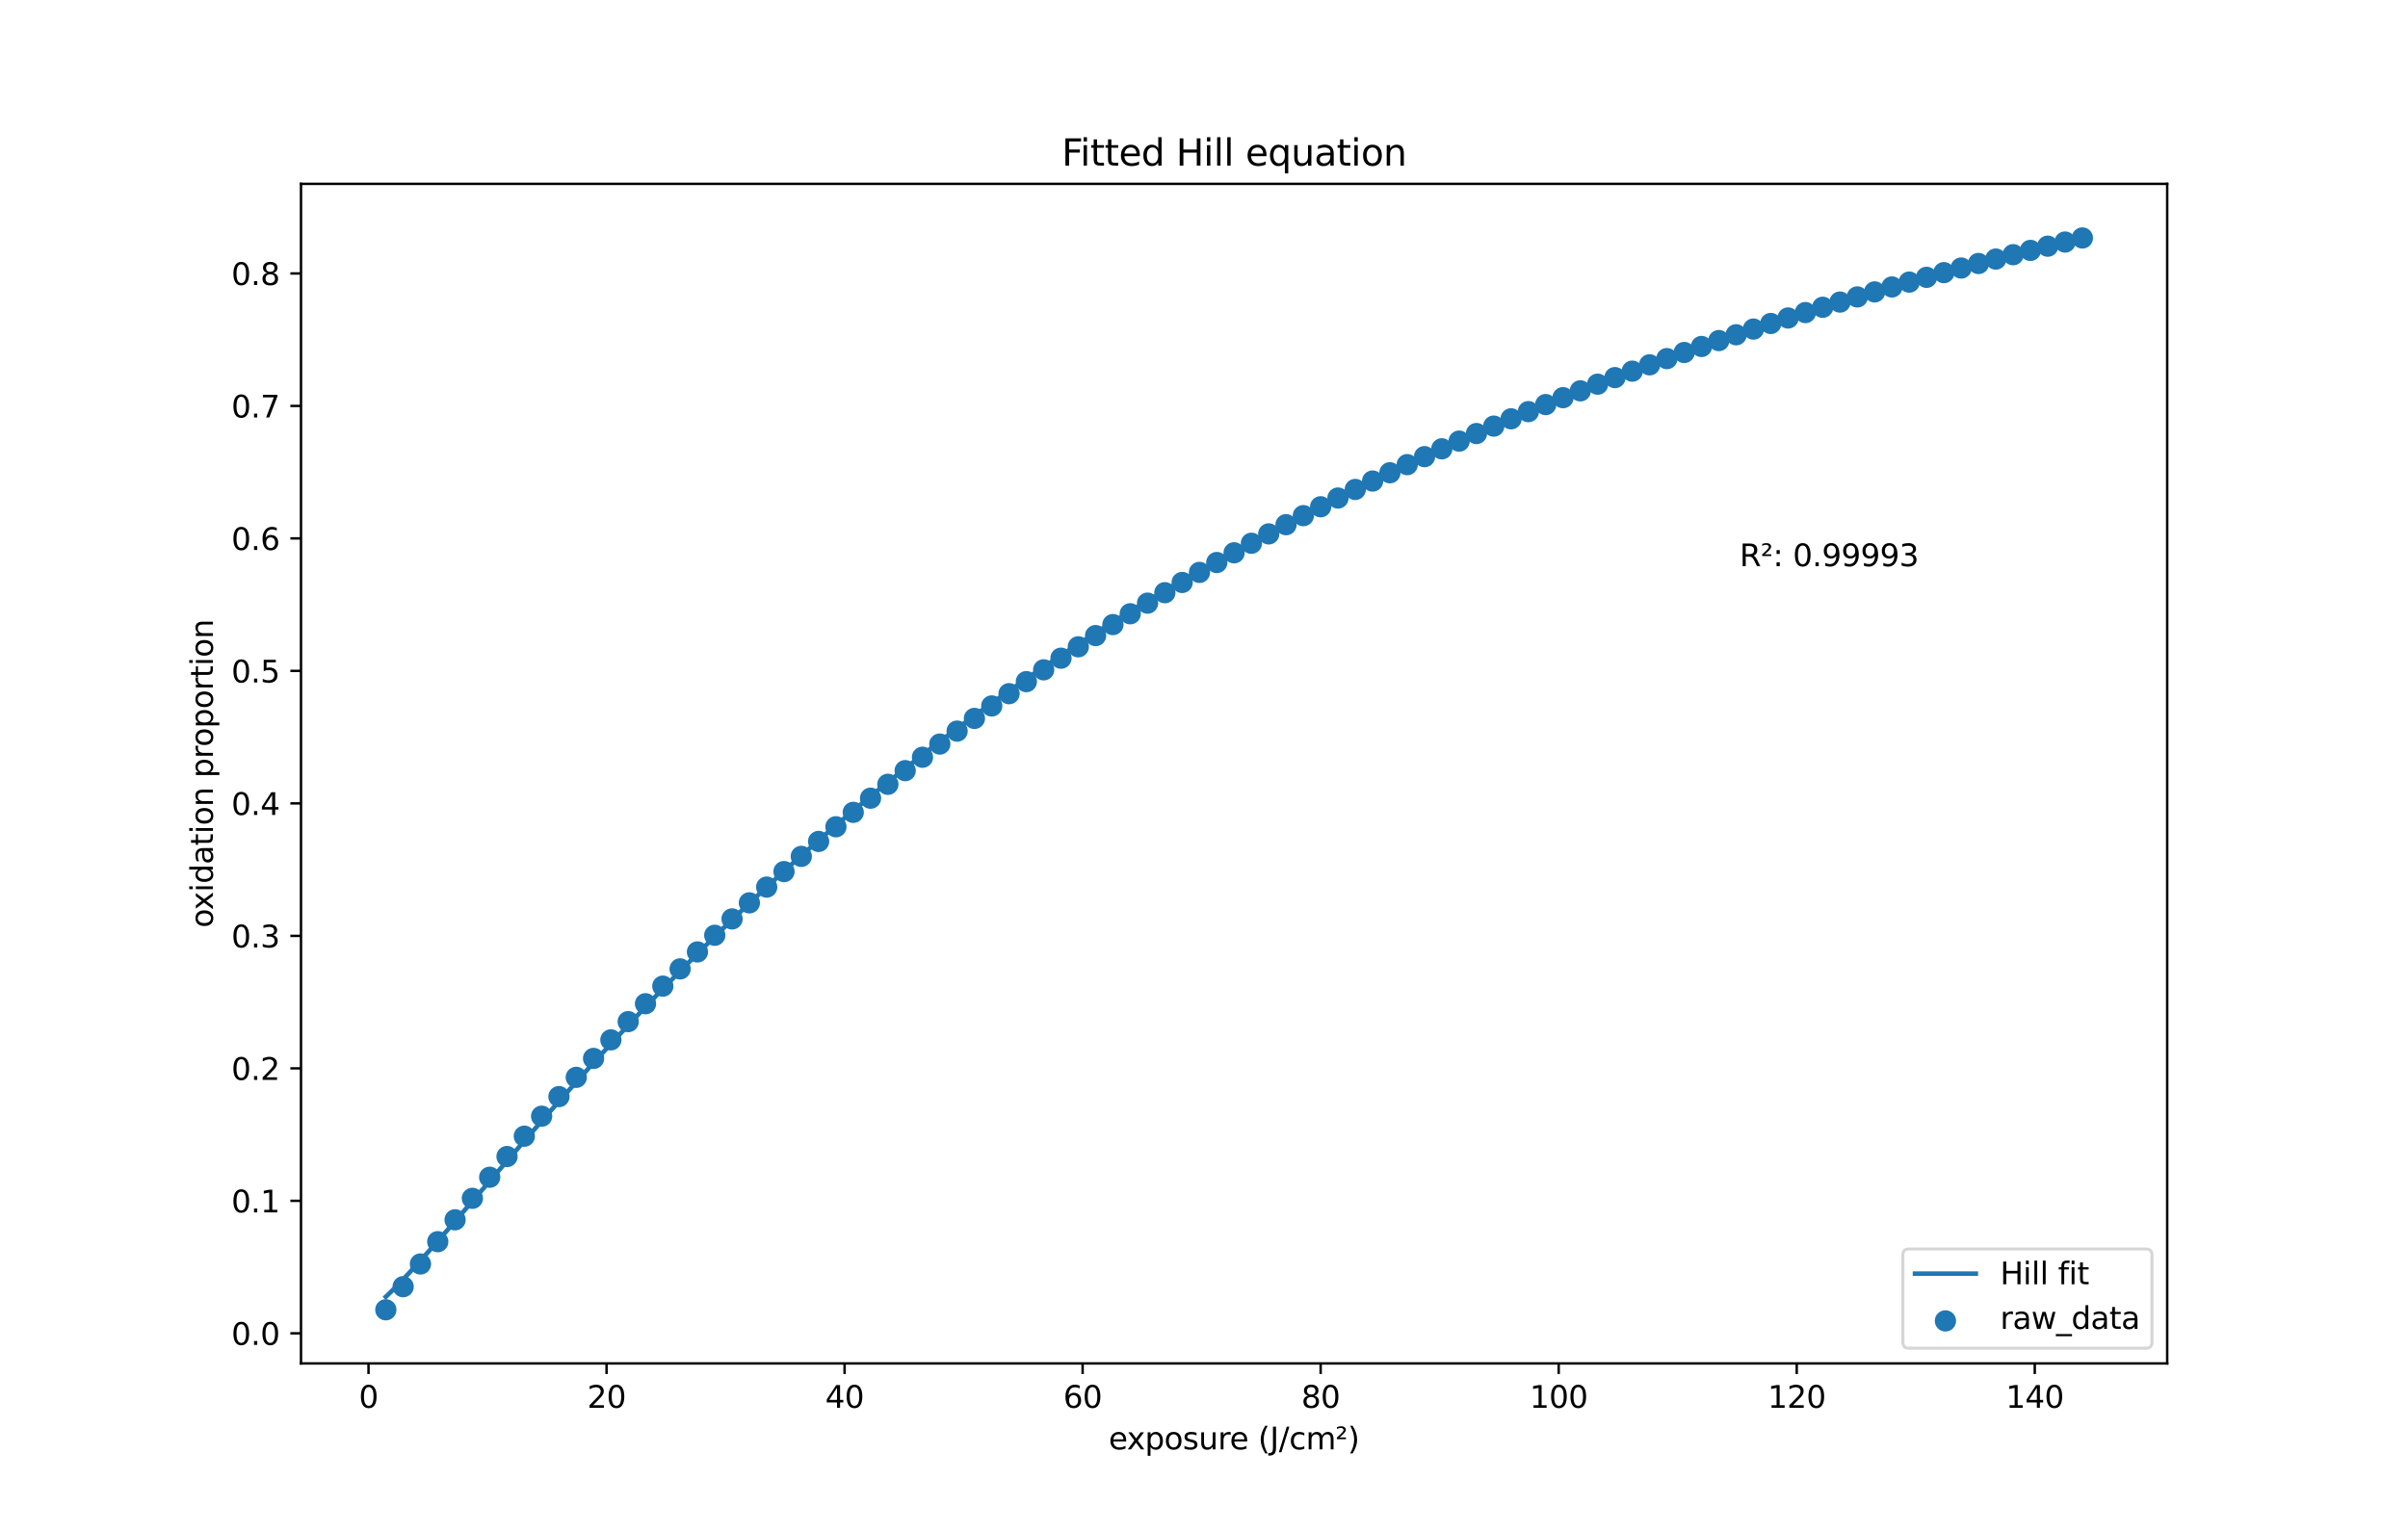 <?xml version="1.0" encoding="utf-8" standalone="no"?>
<!DOCTYPE svg PUBLIC "-//W3C//DTD SVG 1.1//EN"
  "http://www.w3.org/Graphics/SVG/1.1/DTD/svg11.dtd">
<svg height="504pt" version="1.1" viewBox="0 0 792 504" width="792pt" xmlns="http://www.w3.org/2000/svg" xmlns:xlink="http://www.w3.org/1999/xlink">
 <defs>
  <style type="text/css">*{stroke-linecap:butt;stroke-linejoin:round;}</style>
 </defs>
 <g id="figure_1">
  <g id="patch_1">
   <path d="M 0 504 
L 792 504 
L 792 0 
L 0 0 
z
" style="fill:#ffffff;"/>
  </g>
  <g id="axes_1">
   <g id="patch_2">
    <path d="M 99 448.56 
L 712.8 448.56 
L 712.8 60.48 
L 99 60.48 
z
" style="fill:#ffffff;"/>
   </g>
   <g id="PathCollection_1">
    <defs>
     <path d="M 0 3 
C 0.796 3 1.559 2.684 2.121 2.121 
C 2.684 1.559 3 0.796 3 0 
C 3 -0.796 2.684 -1.559 2.121 -2.121 
C 1.559 -2.684 0.796 -3 0 -3 
C -0.796 -3 -1.559 -2.684 -2.121 -2.121 
C -2.684 -1.559 -3 -0.796 -3 0 
C -3 0.796 -2.684 1.559 -2.121 2.121 
C -1.559 2.684 -0.796 3 0 3 
z
" id="m608fb7045e" style="stroke:#1f77b4;"/>
    </defs>
    <g clip-path="url(#pf54295f7e0)">
     <use style="fill:#1f77b4;stroke:#1f77b4;" x="126.9" xlink:href="#m608fb7045e" y="430.92"/>
     <use style="fill:#1f77b4;stroke:#1f77b4;" x="132.594" xlink:href="#m608fb7045e" y="423.315"/>
     <use style="fill:#1f77b4;stroke:#1f77b4;" x="138.288" xlink:href="#m608fb7045e" y="415.848"/>
     <use style="fill:#1f77b4;stroke:#1f77b4;" x="143.982" xlink:href="#m608fb7045e" y="408.517"/>
     <use style="fill:#1f77b4;stroke:#1f77b4;" x="149.676" xlink:href="#m608fb7045e" y="401.319"/>
     <use style="fill:#1f77b4;stroke:#1f77b4;" x="155.369" xlink:href="#m608fb7045e" y="394.251"/>
     <use style="fill:#1f77b4;stroke:#1f77b4;" x="161.063" xlink:href="#m608fb7045e" y="387.312"/>
     <use style="fill:#1f77b4;stroke:#1f77b4;" x="166.757" xlink:href="#m608fb7045e" y="380.497"/>
     <use style="fill:#1f77b4;stroke:#1f77b4;" x="172.451" xlink:href="#m608fb7045e" y="373.806"/>
     <use style="fill:#1f77b4;stroke:#1f77b4;" x="178.145" xlink:href="#m608fb7045e" y="367.236"/>
     <use style="fill:#1f77b4;stroke:#1f77b4;" x="183.839" xlink:href="#m608fb7045e" y="360.784"/>
     <use style="fill:#1f77b4;stroke:#1f77b4;" x="189.533" xlink:href="#m608fb7045e" y="354.449"/>
     <use style="fill:#1f77b4;stroke:#1f77b4;" x="195.227" xlink:href="#m608fb7045e" y="348.228"/>
     <use style="fill:#1f77b4;stroke:#1f77b4;" x="200.92" xlink:href="#m608fb7045e" y="342.119"/>
     <use style="fill:#1f77b4;stroke:#1f77b4;" x="206.614" xlink:href="#m608fb7045e" y="336.12"/>
     <use style="fill:#1f77b4;stroke:#1f77b4;" x="212.308" xlink:href="#m608fb7045e" y="330.229"/>
     <use style="fill:#1f77b4;stroke:#1f77b4;" x="218.002" xlink:href="#m608fb7045e" y="324.444"/>
     <use style="fill:#1f77b4;stroke:#1f77b4;" x="223.696" xlink:href="#m608fb7045e" y="318.763"/>
     <use style="fill:#1f77b4;stroke:#1f77b4;" x="229.39" xlink:href="#m608fb7045e" y="313.184"/>
     <use style="fill:#1f77b4;stroke:#1f77b4;" x="235.084" xlink:href="#m608fb7045e" y="307.705"/>
     <use style="fill:#1f77b4;stroke:#1f77b4;" x="240.778" xlink:href="#m608fb7045e" y="302.325"/>
     <use style="fill:#1f77b4;stroke:#1f77b4;" x="246.471" xlink:href="#m608fb7045e" y="297.04"/>
     <use style="fill:#1f77b4;stroke:#1f77b4;" x="252.165" xlink:href="#m608fb7045e" y="291.851"/>
     <use style="fill:#1f77b4;stroke:#1f77b4;" x="257.859" xlink:href="#m608fb7045e" y="286.755"/>
     <use style="fill:#1f77b4;stroke:#1f77b4;" x="263.553" xlink:href="#m608fb7045e" y="281.749"/>
     <use style="fill:#1f77b4;stroke:#1f77b4;" x="269.247" xlink:href="#m608fb7045e" y="276.834"/>
     <use style="fill:#1f77b4;stroke:#1f77b4;" x="274.941" xlink:href="#m608fb7045e" y="272.006"/>
     <use style="fill:#1f77b4;stroke:#1f77b4;" x="280.635" xlink:href="#m608fb7045e" y="267.264"/>
     <use style="fill:#1f77b4;stroke:#1f77b4;" x="286.329" xlink:href="#m608fb7045e" y="262.607"/>
     <use style="fill:#1f77b4;stroke:#1f77b4;" x="292.022" xlink:href="#m608fb7045e" y="258.034"/>
     <use style="fill:#1f77b4;stroke:#1f77b4;" x="297.716" xlink:href="#m608fb7045e" y="253.542"/>
     <use style="fill:#1f77b4;stroke:#1f77b4;" x="303.41" xlink:href="#m608fb7045e" y="249.13"/>
     <use style="fill:#1f77b4;stroke:#1f77b4;" x="309.104" xlink:href="#m608fb7045e" y="244.796"/>
     <use style="fill:#1f77b4;stroke:#1f77b4;" x="314.798" xlink:href="#m608fb7045e" y="240.54"/>
     <use style="fill:#1f77b4;stroke:#1f77b4;" x="320.492" xlink:href="#m608fb7045e" y="236.36"/>
     <use style="fill:#1f77b4;stroke:#1f77b4;" x="326.186" xlink:href="#m608fb7045e" y="232.254"/>
     <use style="fill:#1f77b4;stroke:#1f77b4;" x="331.88" xlink:href="#m608fb7045e" y="228.221"/>
     <use style="fill:#1f77b4;stroke:#1f77b4;" x="337.573" xlink:href="#m608fb7045e" y="224.26"/>
     <use style="fill:#1f77b4;stroke:#1f77b4;" x="343.267" xlink:href="#m608fb7045e" y="220.37"/>
     <use style="fill:#1f77b4;stroke:#1f77b4;" x="348.961" xlink:href="#m608fb7045e" y="216.548"/>
     <use style="fill:#1f77b4;stroke:#1f77b4;" x="354.655" xlink:href="#m608fb7045e" y="212.795"/>
     <use style="fill:#1f77b4;stroke:#1f77b4;" x="360.349" xlink:href="#m608fb7045e" y="209.108"/>
     <use style="fill:#1f77b4;stroke:#1f77b4;" x="366.043" xlink:href="#m608fb7045e" y="205.486"/>
     <use style="fill:#1f77b4;stroke:#1f77b4;" x="371.737" xlink:href="#m608fb7045e" y="201.929"/>
     <use style="fill:#1f77b4;stroke:#1f77b4;" x="377.431" xlink:href="#m608fb7045e" y="198.435"/>
     <use style="fill:#1f77b4;stroke:#1f77b4;" x="383.124" xlink:href="#m608fb7045e" y="195.003"/>
     <use style="fill:#1f77b4;stroke:#1f77b4;" x="388.818" xlink:href="#m608fb7045e" y="191.632"/>
     <use style="fill:#1f77b4;stroke:#1f77b4;" x="394.512" xlink:href="#m608fb7045e" y="188.32"/>
     <use style="fill:#1f77b4;stroke:#1f77b4;" x="400.206" xlink:href="#m608fb7045e" y="185.067"/>
     <use style="fill:#1f77b4;stroke:#1f77b4;" x="405.9" xlink:href="#m608fb7045e" y="181.872"/>
     <use style="fill:#1f77b4;stroke:#1f77b4;" x="411.594" xlink:href="#m608fb7045e" y="178.733"/>
     <use style="fill:#1f77b4;stroke:#1f77b4;" x="417.288" xlink:href="#m608fb7045e" y="175.65"/>
     <use style="fill:#1f77b4;stroke:#1f77b4;" x="422.982" xlink:href="#m608fb7045e" y="172.621"/>
     <use style="fill:#1f77b4;stroke:#1f77b4;" x="428.676" xlink:href="#m608fb7045e" y="169.646"/>
     <use style="fill:#1f77b4;stroke:#1f77b4;" x="434.369" xlink:href="#m608fb7045e" y="166.723"/>
     <use style="fill:#1f77b4;stroke:#1f77b4;" x="440.063" xlink:href="#m608fb7045e" y="163.852"/>
     <use style="fill:#1f77b4;stroke:#1f77b4;" x="445.757" xlink:href="#m608fb7045e" y="161.032"/>
     <use style="fill:#1f77b4;stroke:#1f77b4;" x="451.451" xlink:href="#m608fb7045e" y="158.262"/>
     <use style="fill:#1f77b4;stroke:#1f77b4;" x="457.145" xlink:href="#m608fb7045e" y="155.54"/>
     <use style="fill:#1f77b4;stroke:#1f77b4;" x="462.839" xlink:href="#m608fb7045e" y="152.867"/>
     <use style="fill:#1f77b4;stroke:#1f77b4;" x="468.533" xlink:href="#m608fb7045e" y="150.24"/>
     <use style="fill:#1f77b4;stroke:#1f77b4;" x="474.227" xlink:href="#m608fb7045e" y="147.66"/>
     <use style="fill:#1f77b4;stroke:#1f77b4;" x="479.92" xlink:href="#m608fb7045e" y="145.126"/>
     <use style="fill:#1f77b4;stroke:#1f77b4;" x="485.614" xlink:href="#m608fb7045e" y="142.636"/>
     <use style="fill:#1f77b4;stroke:#1f77b4;" x="491.308" xlink:href="#m608fb7045e" y="140.19"/>
     <use style="fill:#1f77b4;stroke:#1f77b4;" x="497.002" xlink:href="#m608fb7045e" y="137.787"/>
     <use style="fill:#1f77b4;stroke:#1f77b4;" x="502.696" xlink:href="#m608fb7045e" y="135.427"/>
     <use style="fill:#1f77b4;stroke:#1f77b4;" x="508.39" xlink:href="#m608fb7045e" y="133.108"/>
     <use style="fill:#1f77b4;stroke:#1f77b4;" x="514.084" xlink:href="#m608fb7045e" y="130.83"/>
     <use style="fill:#1f77b4;stroke:#1f77b4;" x="519.778" xlink:href="#m608fb7045e" y="128.592"/>
     <use style="fill:#1f77b4;stroke:#1f77b4;" x="525.471" xlink:href="#m608fb7045e" y="126.393"/>
     <use style="fill:#1f77b4;stroke:#1f77b4;" x="531.165" xlink:href="#m608fb7045e" y="124.234"/>
     <use style="fill:#1f77b4;stroke:#1f77b4;" x="536.859" xlink:href="#m608fb7045e" y="122.112"/>
     <use style="fill:#1f77b4;stroke:#1f77b4;" x="542.553" xlink:href="#m608fb7045e" y="120.027"/>
     <use style="fill:#1f77b4;stroke:#1f77b4;" x="548.247" xlink:href="#m608fb7045e" y="117.979"/>
     <use style="fill:#1f77b4;stroke:#1f77b4;" x="553.941" xlink:href="#m608fb7045e" y="115.967"/>
     <use style="fill:#1f77b4;stroke:#1f77b4;" x="559.635" xlink:href="#m608fb7045e" y="113.991"/>
     <use style="fill:#1f77b4;stroke:#1f77b4;" x="565.329" xlink:href="#m608fb7045e" y="112.049"/>
     <use style="fill:#1f77b4;stroke:#1f77b4;" x="571.022" xlink:href="#m608fb7045e" y="110.141"/>
     <use style="fill:#1f77b4;stroke:#1f77b4;" x="576.716" xlink:href="#m608fb7045e" y="108.267"/>
     <use style="fill:#1f77b4;stroke:#1f77b4;" x="582.41" xlink:href="#m608fb7045e" y="106.426"/>
     <use style="fill:#1f77b4;stroke:#1f77b4;" x="588.104" xlink:href="#m608fb7045e" y="104.617"/>
     <use style="fill:#1f77b4;stroke:#1f77b4;" x="593.798" xlink:href="#m608fb7045e" y="102.839"/>
     <use style="fill:#1f77b4;stroke:#1f77b4;" x="599.492" xlink:href="#m608fb7045e" y="101.093"/>
     <use style="fill:#1f77b4;stroke:#1f77b4;" x="605.186" xlink:href="#m608fb7045e" y="99.378"/>
     <use style="fill:#1f77b4;stroke:#1f77b4;" x="610.88" xlink:href="#m608fb7045e" y="97.693"/>
     <use style="fill:#1f77b4;stroke:#1f77b4;" x="616.573" xlink:href="#m608fb7045e" y="96.037"/>
     <use style="fill:#1f77b4;stroke:#1f77b4;" x="622.267" xlink:href="#m608fb7045e" y="94.41"/>
     <use style="fill:#1f77b4;stroke:#1f77b4;" x="627.961" xlink:href="#m608fb7045e" y="92.812"/>
     <use style="fill:#1f77b4;stroke:#1f77b4;" x="633.655" xlink:href="#m608fb7045e" y="91.242"/>
     <use style="fill:#1f77b4;stroke:#1f77b4;" x="639.349" xlink:href="#m608fb7045e" y="89.699"/>
     <use style="fill:#1f77b4;stroke:#1f77b4;" x="645.043" xlink:href="#m608fb7045e" y="88.183"/>
     <use style="fill:#1f77b4;stroke:#1f77b4;" x="650.737" xlink:href="#m608fb7045e" y="86.694"/>
     <use style="fill:#1f77b4;stroke:#1f77b4;" x="656.431" xlink:href="#m608fb7045e" y="85.231"/>
     <use style="fill:#1f77b4;stroke:#1f77b4;" x="662.124" xlink:href="#m608fb7045e" y="83.794"/>
     <use style="fill:#1f77b4;stroke:#1f77b4;" x="667.818" xlink:href="#m608fb7045e" y="82.382"/>
     <use style="fill:#1f77b4;stroke:#1f77b4;" x="673.512" xlink:href="#m608fb7045e" y="80.994"/>
     <use style="fill:#1f77b4;stroke:#1f77b4;" x="679.206" xlink:href="#m608fb7045e" y="79.631"/>
     <use style="fill:#1f77b4;stroke:#1f77b4;" x="684.9" xlink:href="#m608fb7045e" y="78.292"/>
    </g>
   </g>
   <g id="matplotlib.axis_1">
    <g id="xtick_1">
     <g id="line2d_1">
      <defs>
       <path d="M 0 0 
L 0 3.5 
" id="m113634fcae" style="stroke:#000000;stroke-width:0.8;"/>
      </defs>
      <g>
       <use style="stroke:#000000;stroke-width:0.8;" x="121.206" xlink:href="#m113634fcae" y="448.56"/>
      </g>
     </g>
     <g id="text_1">
      <!-- 0 -->
      <g transform="translate(118.025 463.158)scale(0.1 -0.1)">
       <defs>
        <path d="M 2034 4250 
Q 1547 4250 1301 3770 
Q 1056 3291 1056 2328 
Q 1056 1369 1301 889 
Q 1547 409 2034 409 
Q 2525 409 2770 889 
Q 3016 1369 3016 2328 
Q 3016 3291 2770 3770 
Q 2525 4250 2034 4250 
z
M 2034 4750 
Q 2819 4750 3233 4129 
Q 3647 3509 3647 2328 
Q 3647 1150 3233 529 
Q 2819 -91 2034 -91 
Q 1250 -91 836 529 
Q 422 1150 422 2328 
Q 422 3509 836 4129 
Q 1250 4750 2034 4750 
z
" id="DejaVuSans-30" transform="scale(0.016)"/>
       </defs>
       <use xlink:href="#DejaVuSans-30"/>
      </g>
     </g>
    </g>
    <g id="xtick_2">
     <g id="line2d_2">
      <g>
       <use style="stroke:#000000;stroke-width:0.8;" x="199.497" xlink:href="#m113634fcae" y="448.56"/>
      </g>
     </g>
     <g id="text_2">
      <!-- 20 -->
      <g transform="translate(193.134 463.158)scale(0.1 -0.1)">
       <defs>
        <path d="M 1228 531 
L 3431 531 
L 3431 0 
L 469 0 
L 469 531 
Q 828 903 1448 1529 
Q 2069 2156 2228 2338 
Q 2531 2678 2651 2914 
Q 2772 3150 2772 3378 
Q 2772 3750 2511 3984 
Q 2250 4219 1831 4219 
Q 1534 4219 1204 4116 
Q 875 4013 500 3803 
L 500 4441 
Q 881 4594 1212 4672 
Q 1544 4750 1819 4750 
Q 2544 4750 2975 4387 
Q 3406 4025 3406 3419 
Q 3406 3131 3298 2873 
Q 3191 2616 2906 2266 
Q 2828 2175 2409 1742 
Q 1991 1309 1228 531 
z
" id="DejaVuSans-32" transform="scale(0.016)"/>
       </defs>
       <use xlink:href="#DejaVuSans-32"/>
       <use x="63.623" xlink:href="#DejaVuSans-30"/>
      </g>
     </g>
    </g>
    <g id="xtick_3">
     <g id="line2d_3">
      <g>
       <use style="stroke:#000000;stroke-width:0.8;" x="277.788" xlink:href="#m113634fcae" y="448.56"/>
      </g>
     </g>
     <g id="text_3">
      <!-- 40 -->
      <g transform="translate(271.425 463.158)scale(0.1 -0.1)">
       <defs>
        <path d="M 2419 4116 
L 825 1625 
L 2419 1625 
L 2419 4116 
z
M 2253 4666 
L 3047 4666 
L 3047 1625 
L 3713 1625 
L 3713 1100 
L 3047 1100 
L 3047 0 
L 2419 0 
L 2419 1100 
L 313 1100 
L 313 1709 
L 2253 4666 
z
" id="DejaVuSans-34" transform="scale(0.016)"/>
       </defs>
       <use xlink:href="#DejaVuSans-34"/>
       <use x="63.623" xlink:href="#DejaVuSans-30"/>
      </g>
     </g>
    </g>
    <g id="xtick_4">
     <g id="line2d_4">
      <g>
       <use style="stroke:#000000;stroke-width:0.8;" x="356.079" xlink:href="#m113634fcae" y="448.56"/>
      </g>
     </g>
     <g id="text_4">
      <!-- 60 -->
      <g transform="translate(349.716 463.158)scale(0.1 -0.1)">
       <defs>
        <path d="M 2113 2584 
Q 1688 2584 1439 2293 
Q 1191 2003 1191 1497 
Q 1191 994 1439 701 
Q 1688 409 2113 409 
Q 2538 409 2786 701 
Q 3034 994 3034 1497 
Q 3034 2003 2786 2293 
Q 2538 2584 2113 2584 
z
M 3366 4563 
L 3366 3988 
Q 3128 4100 2886 4159 
Q 2644 4219 2406 4219 
Q 1781 4219 1451 3797 
Q 1122 3375 1075 2522 
Q 1259 2794 1537 2939 
Q 1816 3084 2150 3084 
Q 2853 3084 3261 2657 
Q 3669 2231 3669 1497 
Q 3669 778 3244 343 
Q 2819 -91 2113 -91 
Q 1303 -91 875 529 
Q 447 1150 447 2328 
Q 447 3434 972 4092 
Q 1497 4750 2381 4750 
Q 2619 4750 2861 4703 
Q 3103 4656 3366 4563 
z
" id="DejaVuSans-36" transform="scale(0.016)"/>
       </defs>
       <use xlink:href="#DejaVuSans-36"/>
       <use x="63.623" xlink:href="#DejaVuSans-30"/>
      </g>
     </g>
    </g>
    <g id="xtick_5">
     <g id="line2d_5">
      <g>
       <use style="stroke:#000000;stroke-width:0.8;" x="434.369" xlink:href="#m113634fcae" y="448.56"/>
      </g>
     </g>
     <g id="text_5">
      <!-- 80 -->
      <g transform="translate(428.007 463.158)scale(0.1 -0.1)">
       <defs>
        <path d="M 2034 2216 
Q 1584 2216 1326 1975 
Q 1069 1734 1069 1313 
Q 1069 891 1326 650 
Q 1584 409 2034 409 
Q 2484 409 2743 651 
Q 3003 894 3003 1313 
Q 3003 1734 2745 1975 
Q 2488 2216 2034 2216 
z
M 1403 2484 
Q 997 2584 770 2862 
Q 544 3141 544 3541 
Q 544 4100 942 4425 
Q 1341 4750 2034 4750 
Q 2731 4750 3128 4425 
Q 3525 4100 3525 3541 
Q 3525 3141 3298 2862 
Q 3072 2584 2669 2484 
Q 3125 2378 3379 2068 
Q 3634 1759 3634 1313 
Q 3634 634 3220 271 
Q 2806 -91 2034 -91 
Q 1263 -91 848 271 
Q 434 634 434 1313 
Q 434 1759 690 2068 
Q 947 2378 1403 2484 
z
M 1172 3481 
Q 1172 3119 1398 2916 
Q 1625 2713 2034 2713 
Q 2441 2713 2670 2916 
Q 2900 3119 2900 3481 
Q 2900 3844 2670 4047 
Q 2441 4250 2034 4250 
Q 1625 4250 1398 4047 
Q 1172 3844 1172 3481 
z
" id="DejaVuSans-38" transform="scale(0.016)"/>
       </defs>
       <use xlink:href="#DejaVuSans-38"/>
       <use x="63.623" xlink:href="#DejaVuSans-30"/>
      </g>
     </g>
    </g>
    <g id="xtick_6">
     <g id="line2d_6">
      <g>
       <use style="stroke:#000000;stroke-width:0.8;" x="512.66" xlink:href="#m113634fcae" y="448.56"/>
      </g>
     </g>
     <g id="text_6">
      <!-- 100 -->
      <g transform="translate(503.116 463.158)scale(0.1 -0.1)">
       <defs>
        <path d="M 794 531 
L 1825 531 
L 1825 4091 
L 703 3866 
L 703 4441 
L 1819 4666 
L 2450 4666 
L 2450 531 
L 3481 531 
L 3481 0 
L 794 0 
L 794 531 
z
" id="DejaVuSans-31" transform="scale(0.016)"/>
       </defs>
       <use xlink:href="#DejaVuSans-31"/>
       <use x="63.623" xlink:href="#DejaVuSans-30"/>
       <use x="127.246" xlink:href="#DejaVuSans-30"/>
      </g>
     </g>
    </g>
    <g id="xtick_7">
     <g id="line2d_7">
      <g>
       <use style="stroke:#000000;stroke-width:0.8;" x="590.951" xlink:href="#m113634fcae" y="448.56"/>
      </g>
     </g>
     <g id="text_7">
      <!-- 120 -->
      <g transform="translate(581.407 463.158)scale(0.1 -0.1)">
       <use xlink:href="#DejaVuSans-31"/>
       <use x="63.623" xlink:href="#DejaVuSans-32"/>
       <use x="127.246" xlink:href="#DejaVuSans-30"/>
      </g>
     </g>
    </g>
    <g id="xtick_8">
     <g id="line2d_8">
      <g>
       <use style="stroke:#000000;stroke-width:0.8;" x="669.242" xlink:href="#m113634fcae" y="448.56"/>
      </g>
     </g>
     <g id="text_8">
      <!-- 140 -->
      <g transform="translate(659.698 463.158)scale(0.1 -0.1)">
       <use xlink:href="#DejaVuSans-31"/>
       <use x="63.623" xlink:href="#DejaVuSans-34"/>
       <use x="127.246" xlink:href="#DejaVuSans-30"/>
      </g>
     </g>
    </g>
    <g id="text_9">
     <!-- exposure (J/cm²) -->
     <g transform="translate(364.651 476.837)scale(0.1 -0.1)">
      <defs>
       <path d="M 3597 1894 
L 3597 1613 
L 953 1613 
Q 991 1019 1311 708 
Q 1631 397 2203 397 
Q 2534 397 2845 478 
Q 3156 559 3463 722 
L 3463 178 
Q 3153 47 2828 -22 
Q 2503 -91 2169 -91 
Q 1331 -91 842 396 
Q 353 884 353 1716 
Q 353 2575 817 3079 
Q 1281 3584 2069 3584 
Q 2775 3584 3186 3129 
Q 3597 2675 3597 1894 
z
M 3022 2063 
Q 3016 2534 2758 2815 
Q 2500 3097 2075 3097 
Q 1594 3097 1305 2825 
Q 1016 2553 972 2059 
L 3022 2063 
z
" id="DejaVuSans-65" transform="scale(0.016)"/>
       <path d="M 3513 3500 
L 2247 1797 
L 3578 0 
L 2900 0 
L 1881 1375 
L 863 0 
L 184 0 
L 1544 1831 
L 300 3500 
L 978 3500 
L 1906 2253 
L 2834 3500 
L 3513 3500 
z
" id="DejaVuSans-78" transform="scale(0.016)"/>
       <path d="M 1159 525 
L 1159 -1331 
L 581 -1331 
L 581 3500 
L 1159 3500 
L 1159 2969 
Q 1341 3281 1617 3432 
Q 1894 3584 2278 3584 
Q 2916 3584 3314 3078 
Q 3713 2572 3713 1747 
Q 3713 922 3314 415 
Q 2916 -91 2278 -91 
Q 1894 -91 1617 61 
Q 1341 213 1159 525 
z
M 3116 1747 
Q 3116 2381 2855 2742 
Q 2594 3103 2138 3103 
Q 1681 3103 1420 2742 
Q 1159 2381 1159 1747 
Q 1159 1113 1420 752 
Q 1681 391 2138 391 
Q 2594 391 2855 752 
Q 3116 1113 3116 1747 
z
" id="DejaVuSans-70" transform="scale(0.016)"/>
       <path d="M 1959 3097 
Q 1497 3097 1228 2736 
Q 959 2375 959 1747 
Q 959 1119 1226 758 
Q 1494 397 1959 397 
Q 2419 397 2687 759 
Q 2956 1122 2956 1747 
Q 2956 2369 2687 2733 
Q 2419 3097 1959 3097 
z
M 1959 3584 
Q 2709 3584 3137 3096 
Q 3566 2609 3566 1747 
Q 3566 888 3137 398 
Q 2709 -91 1959 -91 
Q 1206 -91 779 398 
Q 353 888 353 1747 
Q 353 2609 779 3096 
Q 1206 3584 1959 3584 
z
" id="DejaVuSans-6f" transform="scale(0.016)"/>
       <path d="M 2834 3397 
L 2834 2853 
Q 2591 2978 2328 3040 
Q 2066 3103 1784 3103 
Q 1356 3103 1142 2972 
Q 928 2841 928 2578 
Q 928 2378 1081 2264 
Q 1234 2150 1697 2047 
L 1894 2003 
Q 2506 1872 2764 1633 
Q 3022 1394 3022 966 
Q 3022 478 2636 193 
Q 2250 -91 1575 -91 
Q 1294 -91 989 -36 
Q 684 19 347 128 
L 347 722 
Q 666 556 975 473 
Q 1284 391 1588 391 
Q 1994 391 2212 530 
Q 2431 669 2431 922 
Q 2431 1156 2273 1281 
Q 2116 1406 1581 1522 
L 1381 1569 
Q 847 1681 609 1914 
Q 372 2147 372 2553 
Q 372 3047 722 3315 
Q 1072 3584 1716 3584 
Q 2034 3584 2315 3537 
Q 2597 3491 2834 3397 
z
" id="DejaVuSans-73" transform="scale(0.016)"/>
       <path d="M 544 1381 
L 544 3500 
L 1119 3500 
L 1119 1403 
Q 1119 906 1312 657 
Q 1506 409 1894 409 
Q 2359 409 2629 706 
Q 2900 1003 2900 1516 
L 2900 3500 
L 3475 3500 
L 3475 0 
L 2900 0 
L 2900 538 
Q 2691 219 2414 64 
Q 2138 -91 1772 -91 
Q 1169 -91 856 284 
Q 544 659 544 1381 
z
M 1991 3584 
L 1991 3584 
z
" id="DejaVuSans-75" transform="scale(0.016)"/>
       <path d="M 2631 2963 
Q 2534 3019 2420 3045 
Q 2306 3072 2169 3072 
Q 1681 3072 1420 2755 
Q 1159 2438 1159 1844 
L 1159 0 
L 581 0 
L 581 3500 
L 1159 3500 
L 1159 2956 
Q 1341 3275 1631 3429 
Q 1922 3584 2338 3584 
Q 2397 3584 2469 3576 
Q 2541 3569 2628 3553 
L 2631 2963 
z
" id="DejaVuSans-72" transform="scale(0.016)"/>
       <path id="DejaVuSans-20" transform="scale(0.016)"/>
       <path d="M 1984 4856 
Q 1566 4138 1362 3434 
Q 1159 2731 1159 2009 
Q 1159 1288 1364 580 
Q 1569 -128 1984 -844 
L 1484 -844 
Q 1016 -109 783 600 
Q 550 1309 550 2009 
Q 550 2706 781 3412 
Q 1013 4119 1484 4856 
L 1984 4856 
z
" id="DejaVuSans-28" transform="scale(0.016)"/>
       <path d="M 628 4666 
L 1259 4666 
L 1259 325 
Q 1259 -519 939 -900 
Q 619 -1281 -91 -1281 
L -331 -1281 
L -331 -750 
L -134 -750 
Q 284 -750 456 -515 
Q 628 -281 628 325 
L 628 4666 
z
" id="DejaVuSans-4a" transform="scale(0.016)"/>
       <path d="M 1625 4666 
L 2156 4666 
L 531 -594 
L 0 -594 
L 1625 4666 
z
" id="DejaVuSans-2f" transform="scale(0.016)"/>
       <path d="M 3122 3366 
L 3122 2828 
Q 2878 2963 2633 3030 
Q 2388 3097 2138 3097 
Q 1578 3097 1268 2742 
Q 959 2388 959 1747 
Q 959 1106 1268 751 
Q 1578 397 2138 397 
Q 2388 397 2633 464 
Q 2878 531 3122 666 
L 3122 134 
Q 2881 22 2623 -34 
Q 2366 -91 2075 -91 
Q 1284 -91 818 406 
Q 353 903 353 1747 
Q 353 2603 823 3093 
Q 1294 3584 2113 3584 
Q 2378 3584 2631 3529 
Q 2884 3475 3122 3366 
z
" id="DejaVuSans-63" transform="scale(0.016)"/>
       <path d="M 3328 2828 
Q 3544 3216 3844 3400 
Q 4144 3584 4550 3584 
Q 5097 3584 5394 3201 
Q 5691 2819 5691 2113 
L 5691 0 
L 5113 0 
L 5113 2094 
Q 5113 2597 4934 2840 
Q 4756 3084 4391 3084 
Q 3944 3084 3684 2787 
Q 3425 2491 3425 1978 
L 3425 0 
L 2847 0 
L 2847 2094 
Q 2847 2600 2669 2842 
Q 2491 3084 2119 3084 
Q 1678 3084 1418 2786 
Q 1159 2488 1159 1978 
L 1159 0 
L 581 0 
L 581 3500 
L 1159 3500 
L 1159 2956 
Q 1356 3278 1631 3431 
Q 1906 3584 2284 3584 
Q 2666 3584 2933 3390 
Q 3200 3197 3328 2828 
z
" id="DejaVuSans-6d" transform="scale(0.016)"/>
       <path d="M 838 2444 
L 2163 2444 
L 2163 2088 
L 294 2088 
L 294 2431 
Q 400 2528 597 2703 
Q 1672 3656 1672 3950 
Q 1672 4156 1509 4282 
Q 1347 4409 1081 4409 
Q 919 4409 728 4354 
Q 538 4300 313 4191 
L 313 4575 
Q 553 4663 761 4706 
Q 969 4750 1147 4750 
Q 1600 4750 1872 4544 
Q 2144 4338 2144 4000 
Q 2144 3566 1109 2678 
Q 934 2528 838 2444 
z
" id="DejaVuSans-b2" transform="scale(0.016)"/>
       <path d="M 513 4856 
L 1013 4856 
Q 1481 4119 1714 3412 
Q 1947 2706 1947 2009 
Q 1947 1309 1714 600 
Q 1481 -109 1013 -844 
L 513 -844 
Q 928 -128 1133 580 
Q 1338 1288 1338 2009 
Q 1338 2731 1133 3434 
Q 928 4138 513 4856 
z
" id="DejaVuSans-29" transform="scale(0.016)"/>
      </defs>
      <use xlink:href="#DejaVuSans-65"/>
      <use x="59.773" xlink:href="#DejaVuSans-78"/>
      <use x="118.953" xlink:href="#DejaVuSans-70"/>
      <use x="182.43" xlink:href="#DejaVuSans-6f"/>
      <use x="243.611" xlink:href="#DejaVuSans-73"/>
      <use x="295.711" xlink:href="#DejaVuSans-75"/>
      <use x="359.09" xlink:href="#DejaVuSans-72"/>
      <use x="397.953" xlink:href="#DejaVuSans-65"/>
      <use x="459.477" xlink:href="#DejaVuSans-20"/>
      <use x="491.264" xlink:href="#DejaVuSans-28"/>
      <use x="530.277" xlink:href="#DejaVuSans-4a"/>
      <use x="559.77" xlink:href="#DejaVuSans-2f"/>
      <use x="593.461" xlink:href="#DejaVuSans-63"/>
      <use x="648.441" xlink:href="#DejaVuSans-6d"/>
      <use x="745.854" xlink:href="#DejaVuSans-b2"/>
      <use x="785.941" xlink:href="#DejaVuSans-29"/>
     </g>
    </g>
   </g>
   <g id="matplotlib.axis_2">
    <g id="ytick_1">
     <g id="line2d_9">
      <defs>
       <path d="M 0 0 
L -3.5 0 
" id="m48c892ed1d" style="stroke:#000000;stroke-width:0.8;"/>
      </defs>
      <g>
       <use style="stroke:#000000;stroke-width:0.8;" x="99" xlink:href="#m48c892ed1d" y="438.666"/>
      </g>
     </g>
     <g id="text_10">
      <!-- 0.0 -->
      <g transform="translate(76.097 442.465)scale(0.1 -0.1)">
       <defs>
        <path d="M 684 794 
L 1344 794 
L 1344 0 
L 684 0 
L 684 794 
z
" id="DejaVuSans-2e" transform="scale(0.016)"/>
       </defs>
       <use xlink:href="#DejaVuSans-30"/>
       <use x="63.623" xlink:href="#DejaVuSans-2e"/>
       <use x="95.41" xlink:href="#DejaVuSans-30"/>
      </g>
     </g>
    </g>
    <g id="ytick_2">
     <g id="line2d_10">
      <g>
       <use style="stroke:#000000;stroke-width:0.8;" x="99" xlink:href="#m48c892ed1d" y="395.078"/>
      </g>
     </g>
     <g id="text_11">
      <!-- 0.1 -->
      <g transform="translate(76.097 398.877)scale(0.1 -0.1)">
       <use xlink:href="#DejaVuSans-30"/>
       <use x="63.623" xlink:href="#DejaVuSans-2e"/>
       <use x="95.41" xlink:href="#DejaVuSans-31"/>
      </g>
     </g>
    </g>
    <g id="ytick_3">
     <g id="line2d_11">
      <g>
       <use style="stroke:#000000;stroke-width:0.8;" x="99" xlink:href="#m48c892ed1d" y="351.49"/>
      </g>
     </g>
     <g id="text_12">
      <!-- 0.2 -->
      <g transform="translate(76.097 355.29)scale(0.1 -0.1)">
       <use xlink:href="#DejaVuSans-30"/>
       <use x="63.623" xlink:href="#DejaVuSans-2e"/>
       <use x="95.41" xlink:href="#DejaVuSans-32"/>
      </g>
     </g>
    </g>
    <g id="ytick_4">
     <g id="line2d_12">
      <g>
       <use style="stroke:#000000;stroke-width:0.8;" x="99" xlink:href="#m48c892ed1d" y="307.903"/>
      </g>
     </g>
     <g id="text_13">
      <!-- 0.3 -->
      <g transform="translate(76.097 311.702)scale(0.1 -0.1)">
       <defs>
        <path d="M 2597 2516 
Q 3050 2419 3304 2112 
Q 3559 1806 3559 1356 
Q 3559 666 3084 287 
Q 2609 -91 1734 -91 
Q 1441 -91 1130 -33 
Q 819 25 488 141 
L 488 750 
Q 750 597 1062 519 
Q 1375 441 1716 441 
Q 2309 441 2620 675 
Q 2931 909 2931 1356 
Q 2931 1769 2642 2001 
Q 2353 2234 1838 2234 
L 1294 2234 
L 1294 2753 
L 1863 2753 
Q 2328 2753 2575 2939 
Q 2822 3125 2822 3475 
Q 2822 3834 2567 4026 
Q 2313 4219 1838 4219 
Q 1578 4219 1281 4162 
Q 984 4106 628 3988 
L 628 4550 
Q 988 4650 1302 4700 
Q 1616 4750 1894 4750 
Q 2613 4750 3031 4423 
Q 3450 4097 3450 3541 
Q 3450 3153 3228 2886 
Q 3006 2619 2597 2516 
z
" id="DejaVuSans-33" transform="scale(0.016)"/>
       </defs>
       <use xlink:href="#DejaVuSans-30"/>
       <use x="63.623" xlink:href="#DejaVuSans-2e"/>
       <use x="95.41" xlink:href="#DejaVuSans-33"/>
      </g>
     </g>
    </g>
    <g id="ytick_5">
     <g id="line2d_13">
      <g>
       <use style="stroke:#000000;stroke-width:0.8;" x="99" xlink:href="#m48c892ed1d" y="264.315"/>
      </g>
     </g>
     <g id="text_14">
      <!-- 0.4 -->
      <g transform="translate(76.097 268.114)scale(0.1 -0.1)">
       <use xlink:href="#DejaVuSans-30"/>
       <use x="63.623" xlink:href="#DejaVuSans-2e"/>
       <use x="95.41" xlink:href="#DejaVuSans-34"/>
      </g>
     </g>
    </g>
    <g id="ytick_6">
     <g id="line2d_14">
      <g>
       <use style="stroke:#000000;stroke-width:0.8;" x="99" xlink:href="#m48c892ed1d" y="220.728"/>
      </g>
     </g>
     <g id="text_15">
      <!-- 0.5 -->
      <g transform="translate(76.097 224.527)scale(0.1 -0.1)">
       <defs>
        <path d="M 691 4666 
L 3169 4666 
L 3169 4134 
L 1269 4134 
L 1269 2991 
Q 1406 3038 1543 3061 
Q 1681 3084 1819 3084 
Q 2600 3084 3056 2656 
Q 3513 2228 3513 1497 
Q 3513 744 3044 326 
Q 2575 -91 1722 -91 
Q 1428 -91 1123 -41 
Q 819 9 494 109 
L 494 744 
Q 775 591 1075 516 
Q 1375 441 1709 441 
Q 2250 441 2565 725 
Q 2881 1009 2881 1497 
Q 2881 1984 2565 2268 
Q 2250 2553 1709 2553 
Q 1456 2553 1204 2497 
Q 953 2441 691 2322 
L 691 4666 
z
" id="DejaVuSans-35" transform="scale(0.016)"/>
       </defs>
       <use xlink:href="#DejaVuSans-30"/>
       <use x="63.623" xlink:href="#DejaVuSans-2e"/>
       <use x="95.41" xlink:href="#DejaVuSans-35"/>
      </g>
     </g>
    </g>
    <g id="ytick_7">
     <g id="line2d_15">
      <g>
       <use style="stroke:#000000;stroke-width:0.8;" x="99" xlink:href="#m48c892ed1d" y="177.14"/>
      </g>
     </g>
     <g id="text_16">
      <!-- 0.6 -->
      <g transform="translate(76.097 180.939)scale(0.1 -0.1)">
       <use xlink:href="#DejaVuSans-30"/>
       <use x="63.623" xlink:href="#DejaVuSans-2e"/>
       <use x="95.41" xlink:href="#DejaVuSans-36"/>
      </g>
     </g>
    </g>
    <g id="ytick_8">
     <g id="line2d_16">
      <g>
       <use style="stroke:#000000;stroke-width:0.8;" x="99" xlink:href="#m48c892ed1d" y="133.552"/>
      </g>
     </g>
     <g id="text_17">
      <!-- 0.7 -->
      <g transform="translate(76.097 137.351)scale(0.1 -0.1)">
       <defs>
        <path d="M 525 4666 
L 3525 4666 
L 3525 4397 
L 1831 0 
L 1172 0 
L 2766 4134 
L 525 4134 
L 525 4666 
z
" id="DejaVuSans-37" transform="scale(0.016)"/>
       </defs>
       <use xlink:href="#DejaVuSans-30"/>
       <use x="63.623" xlink:href="#DejaVuSans-2e"/>
       <use x="95.41" xlink:href="#DejaVuSans-37"/>
      </g>
     </g>
    </g>
    <g id="ytick_9">
     <g id="line2d_17">
      <g>
       <use style="stroke:#000000;stroke-width:0.8;" x="99" xlink:href="#m48c892ed1d" y="89.965"/>
      </g>
     </g>
     <g id="text_18">
      <!-- 0.8 -->
      <g transform="translate(76.097 93.764)scale(0.1 -0.1)">
       <use xlink:href="#DejaVuSans-30"/>
       <use x="63.623" xlink:href="#DejaVuSans-2e"/>
       <use x="95.41" xlink:href="#DejaVuSans-38"/>
      </g>
     </g>
    </g>
    <g id="text_19">
     <!-- oxidation proportion -->
     <g transform="translate(70.017 305.219)rotate(-90)scale(0.1 -0.1)">
      <defs>
       <path d="M 603 3500 
L 1178 3500 
L 1178 0 
L 603 0 
L 603 3500 
z
M 603 4863 
L 1178 4863 
L 1178 4134 
L 603 4134 
L 603 4863 
z
" id="DejaVuSans-69" transform="scale(0.016)"/>
       <path d="M 2906 2969 
L 2906 4863 
L 3481 4863 
L 3481 0 
L 2906 0 
L 2906 525 
Q 2725 213 2448 61 
Q 2172 -91 1784 -91 
Q 1150 -91 751 415 
Q 353 922 353 1747 
Q 353 2572 751 3078 
Q 1150 3584 1784 3584 
Q 2172 3584 2448 3432 
Q 2725 3281 2906 2969 
z
M 947 1747 
Q 947 1113 1208 752 
Q 1469 391 1925 391 
Q 2381 391 2643 752 
Q 2906 1113 2906 1747 
Q 2906 2381 2643 2742 
Q 2381 3103 1925 3103 
Q 1469 3103 1208 2742 
Q 947 2381 947 1747 
z
" id="DejaVuSans-64" transform="scale(0.016)"/>
       <path d="M 2194 1759 
Q 1497 1759 1228 1600 
Q 959 1441 959 1056 
Q 959 750 1161 570 
Q 1363 391 1709 391 
Q 2188 391 2477 730 
Q 2766 1069 2766 1631 
L 2766 1759 
L 2194 1759 
z
M 3341 1997 
L 3341 0 
L 2766 0 
L 2766 531 
Q 2569 213 2275 61 
Q 1981 -91 1556 -91 
Q 1019 -91 701 211 
Q 384 513 384 1019 
Q 384 1609 779 1909 
Q 1175 2209 1959 2209 
L 2766 2209 
L 2766 2266 
Q 2766 2663 2505 2880 
Q 2244 3097 1772 3097 
Q 1472 3097 1187 3025 
Q 903 2953 641 2809 
L 641 3341 
Q 956 3463 1253 3523 
Q 1550 3584 1831 3584 
Q 2591 3584 2966 3190 
Q 3341 2797 3341 1997 
z
" id="DejaVuSans-61" transform="scale(0.016)"/>
       <path d="M 1172 4494 
L 1172 3500 
L 2356 3500 
L 2356 3053 
L 1172 3053 
L 1172 1153 
Q 1172 725 1289 603 
Q 1406 481 1766 481 
L 2356 481 
L 2356 0 
L 1766 0 
Q 1100 0 847 248 
Q 594 497 594 1153 
L 594 3053 
L 172 3053 
L 172 3500 
L 594 3500 
L 594 4494 
L 1172 4494 
z
" id="DejaVuSans-74" transform="scale(0.016)"/>
       <path d="M 3513 2113 
L 3513 0 
L 2938 0 
L 2938 2094 
Q 2938 2591 2744 2837 
Q 2550 3084 2163 3084 
Q 1697 3084 1428 2787 
Q 1159 2491 1159 1978 
L 1159 0 
L 581 0 
L 581 3500 
L 1159 3500 
L 1159 2956 
Q 1366 3272 1645 3428 
Q 1925 3584 2291 3584 
Q 2894 3584 3203 3211 
Q 3513 2838 3513 2113 
z
" id="DejaVuSans-6e" transform="scale(0.016)"/>
      </defs>
      <use xlink:href="#DejaVuSans-6f"/>
      <use x="58.057" xlink:href="#DejaVuSans-78"/>
      <use x="117.236" xlink:href="#DejaVuSans-69"/>
      <use x="145.02" xlink:href="#DejaVuSans-64"/>
      <use x="208.496" xlink:href="#DejaVuSans-61"/>
      <use x="269.775" xlink:href="#DejaVuSans-74"/>
      <use x="308.984" xlink:href="#DejaVuSans-69"/>
      <use x="336.768" xlink:href="#DejaVuSans-6f"/>
      <use x="397.949" xlink:href="#DejaVuSans-6e"/>
      <use x="461.328" xlink:href="#DejaVuSans-20"/>
      <use x="493.115" xlink:href="#DejaVuSans-70"/>
      <use x="556.592" xlink:href="#DejaVuSans-72"/>
      <use x="595.455" xlink:href="#DejaVuSans-6f"/>
      <use x="656.637" xlink:href="#DejaVuSans-70"/>
      <use x="720.113" xlink:href="#DejaVuSans-6f"/>
      <use x="781.295" xlink:href="#DejaVuSans-72"/>
      <use x="822.408" xlink:href="#DejaVuSans-74"/>
      <use x="861.617" xlink:href="#DejaVuSans-69"/>
      <use x="889.4" xlink:href="#DejaVuSans-6f"/>
      <use x="950.582" xlink:href="#DejaVuSans-6e"/>
     </g>
    </g>
   </g>
   <g id="line2d_18">
    <path clip-path="url(#pf54295f7e0)" d="M 126.9 426.646 
L 127.173 426.385 
L 127.46 426.11 
L 127.76 425.819 
L 128.075 425.512 
L 128.404 425.188 
L 128.75 424.846 
L 129.112 424.485 
L 129.492 424.103 
L 129.889 423.701 
L 130.306 423.277 
L 130.743 422.829 
L 131.201 422.356 
L 131.681 421.858 
L 132.184 421.332 
L 132.71 420.777 
L 133.263 420.192 
L 133.842 419.575 
L 134.448 418.925 
L 135.084 418.239 
L 135.75 417.516 
L 136.448 416.754 
L 137.18 415.952 
L 137.947 415.106 
L 138.75 414.216 
L 139.593 413.277 
L 140.475 412.29 
L 141.4 411.25 
L 142.37 410.155 
L 143.386 409.003 
L 144.45 407.792 
L 145.566 406.517 
L 146.736 405.178 
L 147.961 403.769 
L 149.246 402.289 
L 150.592 400.734 
L 152.002 399.101 
L 153.481 397.386 
L 155.03 395.587 
L 156.654 393.699 
L 158.356 391.72 
L 160.139 389.645 
L 162.008 387.471 
L 163.967 385.194 
L 166.019 382.811 
L 168.171 380.317 
L 170.425 377.71 
L 172.788 374.984 
L 175.264 372.137 
L 177.859 369.165 
L 180.579 366.065 
L 183.429 362.832 
L 186.416 359.464 
L 189.547 355.957 
L 192.828 352.308 
L 196.266 348.515 
L 199.869 344.575 
L 203.646 340.485 
L 207.603 336.244 
L 211.751 331.849 
L 216.097 327.301 
L 220.653 322.596 
L 225.427 317.735 
L 230.43 312.719 
L 235.673 307.546 
L 241.168 302.219 
L 246.927 296.739 
L 252.962 291.107 
L 259.287 285.327 
L 265.916 279.401 
L 272.863 273.334 
L 280.143 267.13 
L 287.773 260.794 
L 295.769 254.332 
L 304.149 247.751 
L 312.932 241.056 
L 322.136 234.257 
L 331.781 227.361 
L 341.89 220.377 
L 352.484 213.313 
L 363.587 206.181 
L 375.222 198.989 
L 387.417 191.748 
L 400.196 184.469 
L 413.589 177.163 
L 427.625 169.84 
L 442.335 162.513 
L 457.751 155.192 
L 473.907 147.889 
L 490.839 140.614 
L 508.584 133.378 
L 527.18 126.193 
L 546.669 119.068 
L 567.094 112.014 
L 588.499 105.04 
L 610.931 98.155 
L 634.441 91.368 
L 659.079 84.687 
L 684.9 78.12 
" style="fill:none;stroke:#1f77b4;stroke-linecap:square;stroke-width:1.5;"/>
   </g>
   <g id="patch_3">
    <path d="M 99 448.56 
L 99 60.48 
" style="fill:none;stroke:#000000;stroke-linecap:square;stroke-linejoin:miter;stroke-width:0.8;"/>
   </g>
   <g id="patch_4">
    <path d="M 712.8 448.56 
L 712.8 60.48 
" style="fill:none;stroke:#000000;stroke-linecap:square;stroke-linejoin:miter;stroke-width:0.8;"/>
   </g>
   <g id="patch_5">
    <path d="M 99 448.56 
L 712.8 448.56 
" style="fill:none;stroke:#000000;stroke-linecap:square;stroke-linejoin:miter;stroke-width:0.8;"/>
   </g>
   <g id="patch_6">
    <path d="M 99 60.48 
L 712.8 60.48 
" style="fill:none;stroke:#000000;stroke-linecap:square;stroke-linejoin:miter;stroke-width:0.8;"/>
   </g>
   <g id="text_20">
    <!-- R²: 0.99993 -->
    <g transform="translate(572.161 186.284)scale(0.1 -0.1)">
     <defs>
      <path d="M 2841 2188 
Q 3044 2119 3236 1894 
Q 3428 1669 3622 1275 
L 4263 0 
L 3584 0 
L 2988 1197 
Q 2756 1666 2539 1819 
Q 2322 1972 1947 1972 
L 1259 1972 
L 1259 0 
L 628 0 
L 628 4666 
L 2053 4666 
Q 2853 4666 3247 4331 
Q 3641 3997 3641 3322 
Q 3641 2881 3436 2590 
Q 3231 2300 2841 2188 
z
M 1259 4147 
L 1259 2491 
L 2053 2491 
Q 2509 2491 2742 2702 
Q 2975 2913 2975 3322 
Q 2975 3731 2742 3939 
Q 2509 4147 2053 4147 
L 1259 4147 
z
" id="DejaVuSans-52" transform="scale(0.016)"/>
      <path d="M 750 794 
L 1409 794 
L 1409 0 
L 750 0 
L 750 794 
z
M 750 3309 
L 1409 3309 
L 1409 2516 
L 750 2516 
L 750 3309 
z
" id="DejaVuSans-3a" transform="scale(0.016)"/>
      <path d="M 703 97 
L 703 672 
Q 941 559 1184 500 
Q 1428 441 1663 441 
Q 2288 441 2617 861 
Q 2947 1281 2994 2138 
Q 2813 1869 2534 1725 
Q 2256 1581 1919 1581 
Q 1219 1581 811 2004 
Q 403 2428 403 3163 
Q 403 3881 828 4315 
Q 1253 4750 1959 4750 
Q 2769 4750 3195 4129 
Q 3622 3509 3622 2328 
Q 3622 1225 3098 567 
Q 2575 -91 1691 -91 
Q 1453 -91 1209 -44 
Q 966 3 703 97 
z
M 1959 2075 
Q 2384 2075 2632 2365 
Q 2881 2656 2881 3163 
Q 2881 3666 2632 3958 
Q 2384 4250 1959 4250 
Q 1534 4250 1286 3958 
Q 1038 3666 1038 3163 
Q 1038 2656 1286 2365 
Q 1534 2075 1959 2075 
z
" id="DejaVuSans-39" transform="scale(0.016)"/>
     </defs>
     <use xlink:href="#DejaVuSans-52"/>
     <use x="69.482" xlink:href="#DejaVuSans-b2"/>
     <use x="109.57" xlink:href="#DejaVuSans-3a"/>
     <use x="143.262" xlink:href="#DejaVuSans-20"/>
     <use x="175.049" xlink:href="#DejaVuSans-30"/>
     <use x="238.672" xlink:href="#DejaVuSans-2e"/>
     <use x="270.459" xlink:href="#DejaVuSans-39"/>
     <use x="334.082" xlink:href="#DejaVuSans-39"/>
     <use x="397.705" xlink:href="#DejaVuSans-39"/>
     <use x="461.328" xlink:href="#DejaVuSans-39"/>
     <use x="524.951" xlink:href="#DejaVuSans-33"/>
    </g>
   </g>
   <g id="text_21">
    <!-- Fitted Hill equation -->
    <g transform="translate(349.212 54.48)scale(0.12 -0.12)">
     <defs>
      <path d="M 628 4666 
L 3309 4666 
L 3309 4134 
L 1259 4134 
L 1259 2759 
L 3109 2759 
L 3109 2228 
L 1259 2228 
L 1259 0 
L 628 0 
L 628 4666 
z
" id="DejaVuSans-46" transform="scale(0.016)"/>
      <path d="M 628 4666 
L 1259 4666 
L 1259 2753 
L 3553 2753 
L 3553 4666 
L 4184 4666 
L 4184 0 
L 3553 0 
L 3553 2222 
L 1259 2222 
L 1259 0 
L 628 0 
L 628 4666 
z
" id="DejaVuSans-48" transform="scale(0.016)"/>
      <path d="M 603 4863 
L 1178 4863 
L 1178 0 
L 603 0 
L 603 4863 
z
" id="DejaVuSans-6c" transform="scale(0.016)"/>
      <path d="M 947 1747 
Q 947 1113 1208 752 
Q 1469 391 1925 391 
Q 2381 391 2643 752 
Q 2906 1113 2906 1747 
Q 2906 2381 2643 2742 
Q 2381 3103 1925 3103 
Q 1469 3103 1208 2742 
Q 947 2381 947 1747 
z
M 2906 525 
Q 2725 213 2448 61 
Q 2172 -91 1784 -91 
Q 1150 -91 751 415 
Q 353 922 353 1747 
Q 353 2572 751 3078 
Q 1150 3584 1784 3584 
Q 2172 3584 2448 3432 
Q 2725 3281 2906 2969 
L 2906 3500 
L 3481 3500 
L 3481 -1331 
L 2906 -1331 
L 2906 525 
z
" id="DejaVuSans-71" transform="scale(0.016)"/>
     </defs>
     <use xlink:href="#DejaVuSans-46"/>
     <use x="50.27" xlink:href="#DejaVuSans-69"/>
     <use x="78.053" xlink:href="#DejaVuSans-74"/>
     <use x="117.262" xlink:href="#DejaVuSans-74"/>
     <use x="156.471" xlink:href="#DejaVuSans-65"/>
     <use x="217.994" xlink:href="#DejaVuSans-64"/>
     <use x="281.471" xlink:href="#DejaVuSans-20"/>
     <use x="313.258" xlink:href="#DejaVuSans-48"/>
     <use x="388.453" xlink:href="#DejaVuSans-69"/>
     <use x="416.236" xlink:href="#DejaVuSans-6c"/>
     <use x="444.02" xlink:href="#DejaVuSans-6c"/>
     <use x="471.803" xlink:href="#DejaVuSans-20"/>
     <use x="503.59" xlink:href="#DejaVuSans-65"/>
     <use x="565.113" xlink:href="#DejaVuSans-71"/>
     <use x="628.59" xlink:href="#DejaVuSans-75"/>
     <use x="691.969" xlink:href="#DejaVuSans-61"/>
     <use x="753.248" xlink:href="#DejaVuSans-74"/>
     <use x="792.457" xlink:href="#DejaVuSans-69"/>
     <use x="820.24" xlink:href="#DejaVuSans-6f"/>
     <use x="881.422" xlink:href="#DejaVuSans-6e"/>
    </g>
   </g>
   <g id="legend_1">
    <g id="patch_7">
     <path d="M 627.858 443.56 
L 705.8 443.56 
Q 707.8 443.56 707.8 441.56 
L 707.8 412.926 
Q 707.8 410.926 705.8 410.926 
L 627.858 410.926 
Q 625.858 410.926 625.858 412.926 
L 625.858 441.56 
Q 625.858 443.56 627.858 443.56 
z
" style="fill:#ffffff;opacity:0.8;stroke:#cccccc;stroke-linejoin:miter;"/>
    </g>
    <g id="line2d_19">
     <path d="M 629.858 419.024 
L 649.858 419.024 
" style="fill:none;stroke:#1f77b4;stroke-linecap:square;stroke-width:1.5;"/>
    </g>
    <g id="line2d_20"/>
    <g id="text_22">
     <!-- Hill fit -->
     <g transform="translate(657.858 422.524)scale(0.1 -0.1)">
      <defs>
       <path d="M 2375 4863 
L 2375 4384 
L 1825 4384 
Q 1516 4384 1395 4259 
Q 1275 4134 1275 3809 
L 1275 3500 
L 2222 3500 
L 2222 3053 
L 1275 3053 
L 1275 0 
L 697 0 
L 697 3053 
L 147 3053 
L 147 3500 
L 697 3500 
L 697 3744 
Q 697 4328 969 4595 
Q 1241 4863 1831 4863 
L 2375 4863 
z
" id="DejaVuSans-66" transform="scale(0.016)"/>
      </defs>
      <use xlink:href="#DejaVuSans-48"/>
      <use x="75.195" xlink:href="#DejaVuSans-69"/>
      <use x="102.979" xlink:href="#DejaVuSans-6c"/>
      <use x="130.762" xlink:href="#DejaVuSans-6c"/>
      <use x="158.545" xlink:href="#DejaVuSans-20"/>
      <use x="190.332" xlink:href="#DejaVuSans-66"/>
      <use x="225.537" xlink:href="#DejaVuSans-69"/>
      <use x="253.32" xlink:href="#DejaVuSans-74"/>
     </g>
    </g>
    <g id="PathCollection_2">
     <g>
      <use style="fill:#1f77b4;stroke:#1f77b4;" x="639.858" xlink:href="#m608fb7045e" y="434.577"/>
     </g>
    </g>
    <g id="text_23">
     <!-- raw_data -->
     <g transform="translate(657.858 437.202)scale(0.1 -0.1)">
      <defs>
       <path d="M 269 3500 
L 844 3500 
L 1563 769 
L 2278 3500 
L 2956 3500 
L 3675 769 
L 4391 3500 
L 4966 3500 
L 4050 0 
L 3372 0 
L 2619 2869 
L 1863 0 
L 1184 0 
L 269 3500 
z
" id="DejaVuSans-77" transform="scale(0.016)"/>
       <path d="M 3263 -1063 
L 3263 -1509 
L -63 -1509 
L -63 -1063 
L 3263 -1063 
z
" id="DejaVuSans-5f" transform="scale(0.016)"/>
      </defs>
      <use xlink:href="#DejaVuSans-72"/>
      <use x="41.113" xlink:href="#DejaVuSans-61"/>
      <use x="102.393" xlink:href="#DejaVuSans-77"/>
      <use x="184.18" xlink:href="#DejaVuSans-5f"/>
      <use x="234.18" xlink:href="#DejaVuSans-64"/>
      <use x="297.656" xlink:href="#DejaVuSans-61"/>
      <use x="358.936" xlink:href="#DejaVuSans-74"/>
      <use x="398.145" xlink:href="#DejaVuSans-61"/>
     </g>
    </g>
   </g>
  </g>
 </g>
 <defs>
  <clipPath id="pf54295f7e0">
   <rect height="388.08" width="613.8" x="99" y="60.48"/>
  </clipPath>
 </defs>
</svg>
